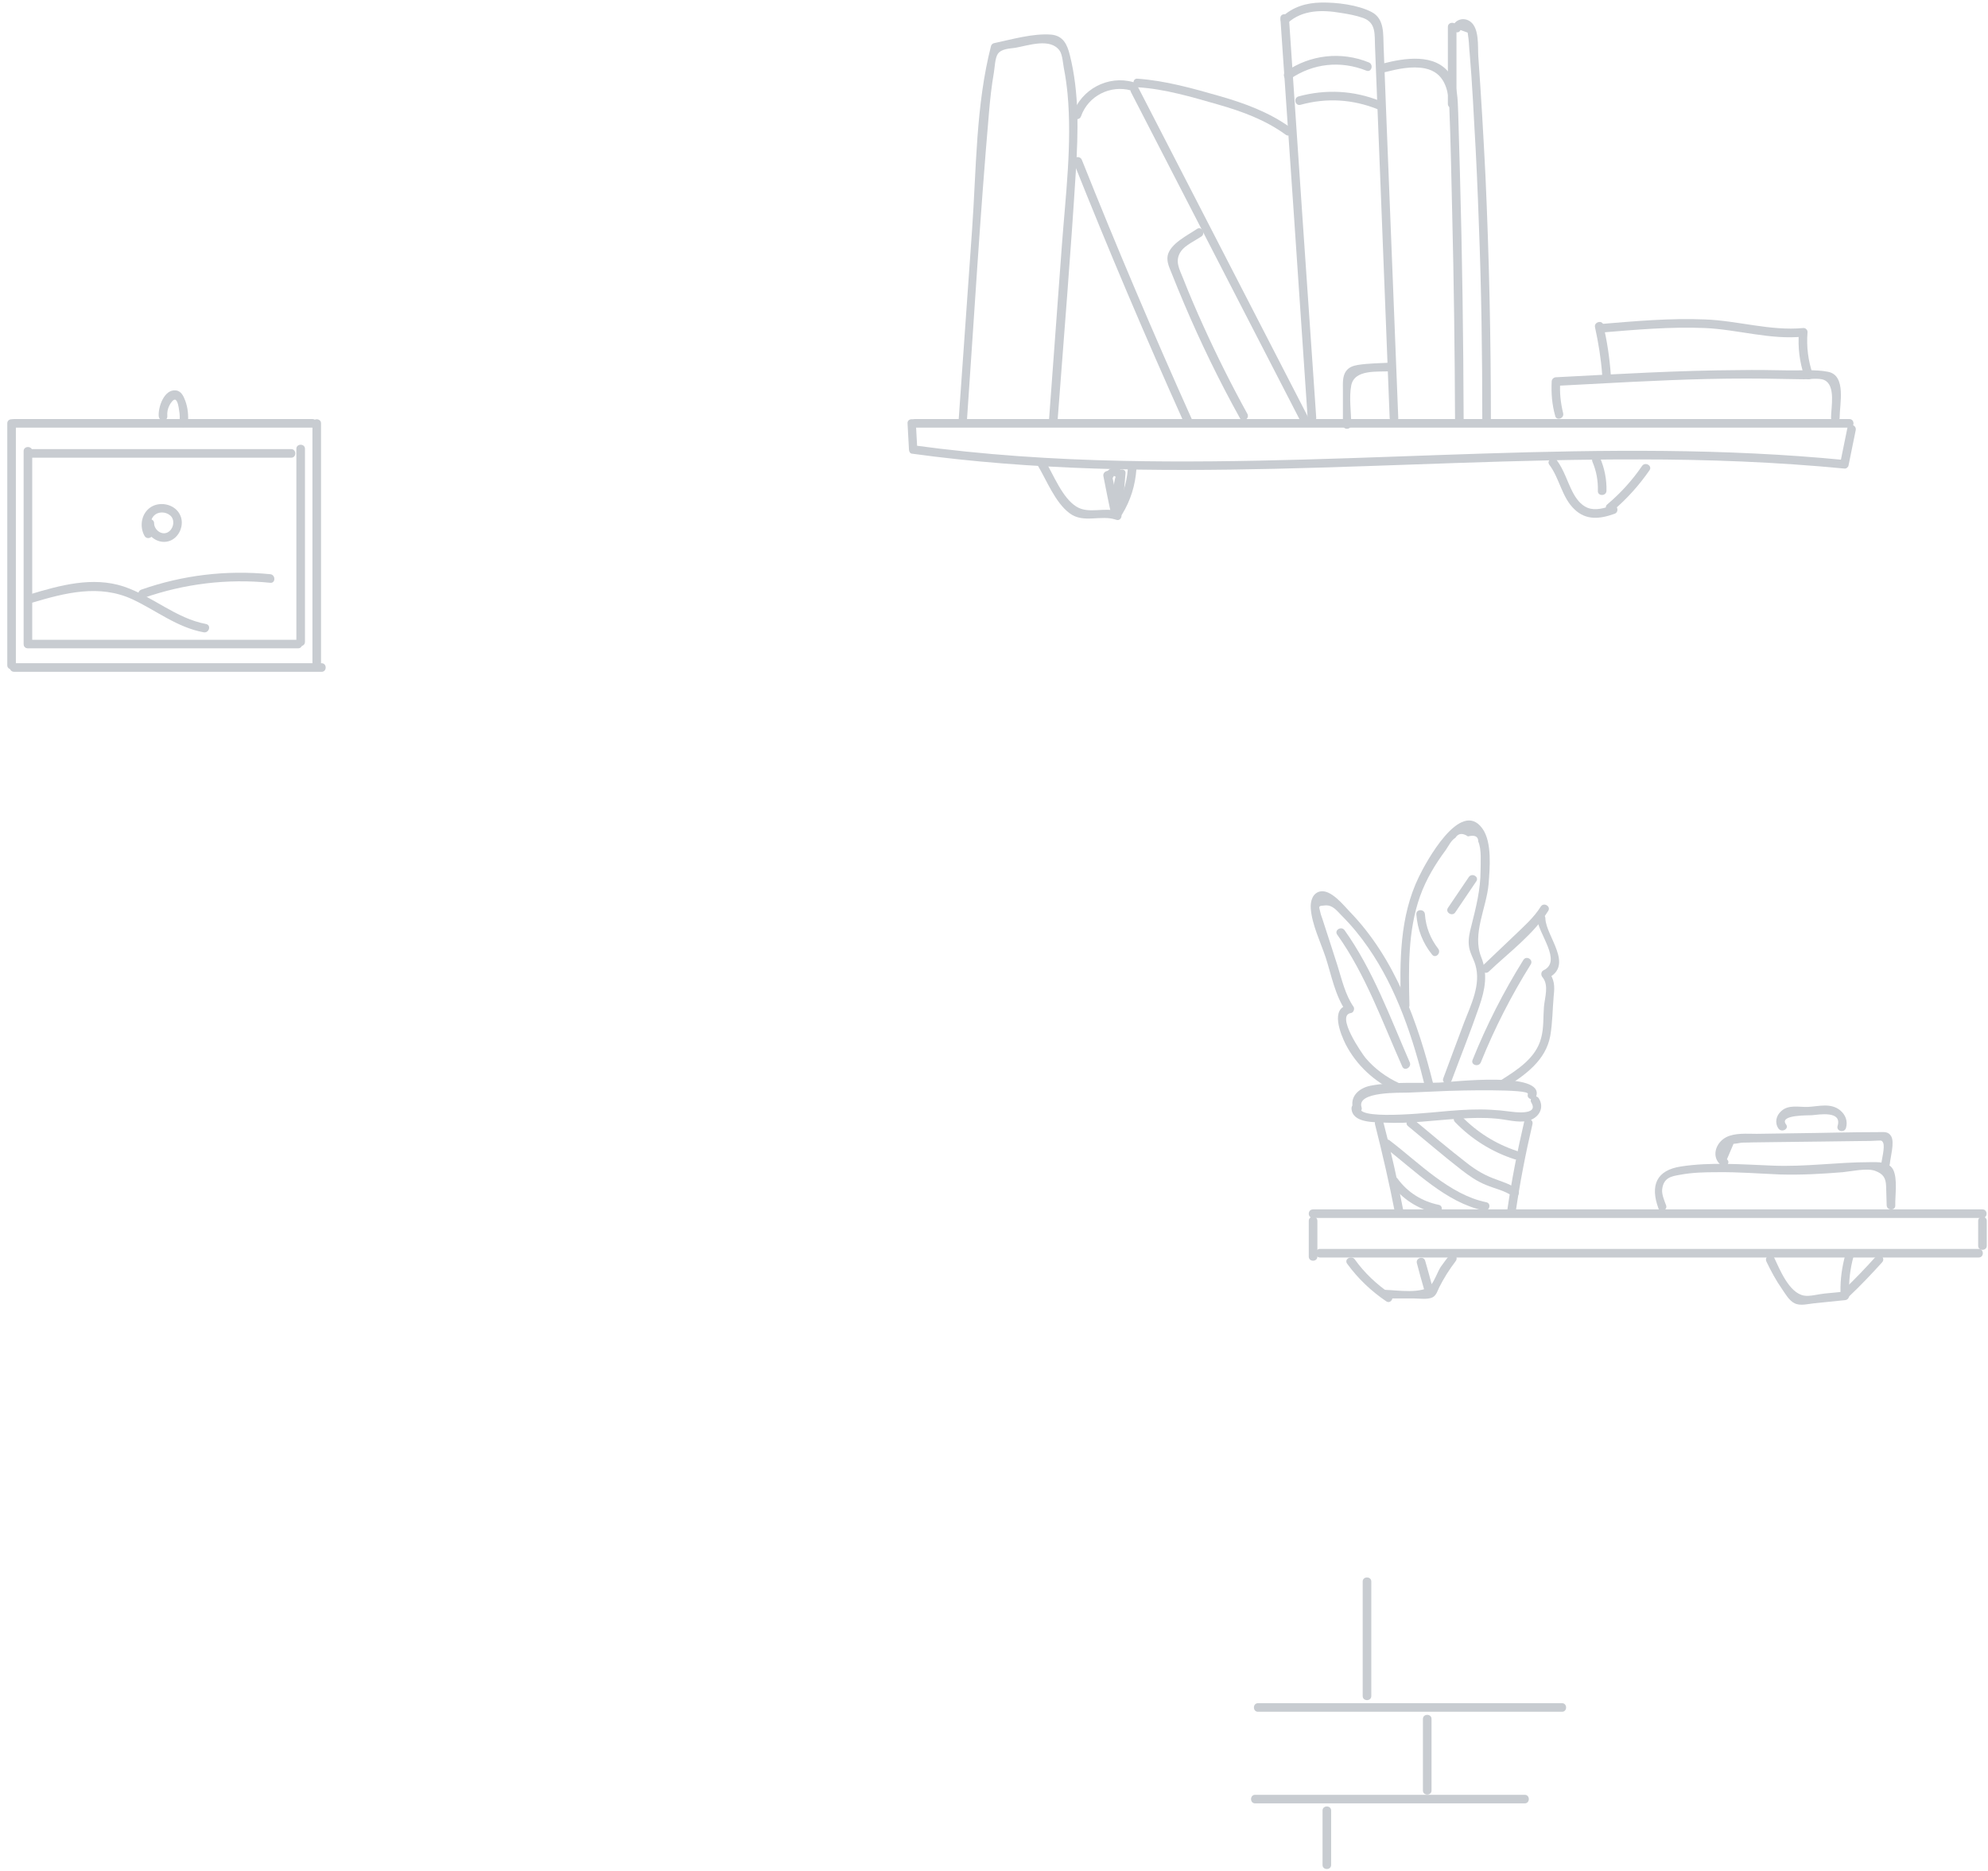 <svg width="255" height="240" viewBox="0 0 255 240" fill="none" xmlns="http://www.w3.org/2000/svg">
<g id="background">
<g id="Group">
<g id="Group_2">
<path id="Vector" d="M116.41 54.305C116.484 55.444 116.52 56.582 116.594 57.684C116.594 57.904 116.741 58.198 116.999 58.198C147.974 62.457 179.207 58.859 210.293 58.932C219.085 58.932 227.84 59.263 236.596 60.107C236.817 60.144 237.074 59.923 237.111 59.703C237.405 58.198 237.736 56.692 238.031 55.187C238.178 54.489 237.111 54.195 236.964 54.893C236.669 56.398 236.338 57.904 236.044 59.409C236.228 59.263 236.412 59.152 236.559 59.005C205.768 55.994 174.866 59.777 144.001 59.116C135.061 58.932 126.122 58.344 117.256 57.133C117.403 57.316 117.514 57.5 117.661 57.647C117.587 56.508 117.55 55.37 117.477 54.269C117.477 53.608 116.373 53.608 116.41 54.305Z" fill="#C8CCD1"/>
</g>
</g>
<g id="Group_3">
<g id="Group_4">
<path id="Vector_2" d="M117.33 54.856C148.452 54.856 179.611 54.856 210.734 54.856C219.563 54.856 228.392 54.856 237.221 54.856C237.92 54.856 237.92 53.755 237.221 53.755C206.099 53.755 174.939 53.755 143.817 53.755C134.988 53.755 126.159 53.755 117.33 53.755C116.631 53.755 116.631 54.856 117.33 54.856Z" fill="#C8CCD1"/>
</g>
</g>
<g id="Group_5">
<g id="Group_6">
<path id="Vector_3" d="M124.025 53.975C124.945 40.792 125.717 27.573 126.858 14.427C127.005 12.702 127.189 11.012 127.483 9.323C127.593 8.699 127.63 7.414 127.998 6.9C128.476 6.239 129.506 6.239 130.242 6.129C131.934 5.835 134.767 4.807 135.944 6.533C136.275 7.047 136.349 8.112 136.459 8.736C136.68 9.837 136.827 10.939 136.937 12.041C137.526 18.503 136.68 25.076 136.202 31.539C135.65 39.03 135.098 46.521 134.546 54.011C134.509 54.709 135.613 54.709 135.65 54.011C136.459 43.289 137.342 32.604 138.004 21.882C138.299 16.961 138.446 11.931 137.232 7.083C136.901 5.725 136.386 4.587 134.841 4.44C132.486 4.256 129.764 5.064 127.483 5.541C127.299 5.578 127.152 5.762 127.115 5.908C125.165 13.509 125.239 21.698 124.687 29.483C124.099 37.634 123.547 45.823 122.958 53.975C122.885 54.672 123.988 54.672 124.025 53.975Z" fill="#C8CCD1"/>
</g>
</g>
<g id="Group_7">
<g id="Group_8">
<path id="Vector_4" d="M137.71 20.817C142.198 32.09 146.944 43.253 151.91 54.305C152.204 54.966 153.161 54.379 152.866 53.755C147.937 42.775 143.228 31.686 138.777 20.523C138.519 19.862 137.452 20.156 137.71 20.817Z" fill="#C8CCD1"/>
</g>
</g>
<g id="Group_9">
<g id="Group_10">
<path id="Vector_5" d="M138.667 14.905C139.586 12.298 142.419 10.866 145.068 11.6C145.767 11.784 146.061 10.719 145.362 10.535C142.125 9.617 138.703 11.453 137.6 14.611C137.379 15.309 138.446 15.566 138.667 14.905Z" fill="#C8CCD1"/>
</g>
</g>
<g id="Group_11">
<g id="Group_12">
<path id="Vector_6" d="M145.068 11.82C152.352 25.921 159.599 40.058 166.883 54.158C167.214 54.783 168.171 54.232 167.839 53.608C160.555 39.507 153.308 25.37 146.024 11.27C145.693 10.609 144.737 11.159 145.068 11.82Z" fill="#C8CCD1"/>
</g>
</g>
<g id="Group_13">
<g id="Group_14">
<path id="Vector_7" d="M164.234 2.347C165.411 19.421 166.588 36.496 167.729 53.571C167.766 54.269 168.869 54.269 168.832 53.571C167.655 36.496 166.478 19.421 165.338 2.347C165.301 1.649 164.197 1.649 164.234 2.347Z" fill="#C8CCD1"/>
</g>
</g>
<g id="Group_15">
<g id="Group_16">
<path id="Vector_8" d="M165.191 2.934C167.067 1.245 169.605 1.245 171.96 1.649C172.916 1.796 173.946 1.979 174.866 2.31C176.558 2.934 176.301 4.476 176.374 5.982C176.595 11.233 176.779 16.484 177 21.735C177.404 32.347 177.846 42.996 178.25 53.608C178.287 54.305 179.391 54.305 179.354 53.608C178.839 40.903 178.361 28.197 177.846 15.529C177.735 12.371 177.588 9.176 177.478 6.019C177.404 4.403 177.625 2.42 175.933 1.539C174.167 0.621 171.445 0.29 169.458 0.327C167.545 0.364 165.853 0.878 164.455 2.163C163.903 2.604 164.676 3.411 165.191 2.934Z" fill="#C8CCD1"/>
</g>
</g>
<g id="Group_17">
<g id="Group_18">
<path id="Vector_9" d="M145.95 11.196C149.445 11.416 152.867 12.445 156.214 13.399C159.304 14.281 162.321 15.382 164.933 17.292C165.522 17.695 166.073 16.741 165.485 16.337C162.763 14.391 159.672 13.252 156.472 12.334C153.014 11.343 149.519 10.351 145.914 10.095C145.215 10.021 145.215 11.123 145.95 11.196Z" fill="#C8CCD1"/>
</g>
</g>
<g id="Group_19">
<g id="Group_20">
<path id="Vector_10" d="M177.662 9.25C179.28 8.846 181.083 8.442 182.775 8.773C185.277 9.287 185.792 11.49 185.902 13.73C186.086 18.246 186.16 22.726 186.27 27.243C186.491 36.129 186.601 45.015 186.638 53.901C186.638 54.599 187.742 54.599 187.742 53.901C187.705 43.289 187.558 32.714 187.263 22.139C187.19 19.568 187.116 17.035 187.043 14.464C186.969 12.775 187.006 10.902 185.976 9.47C184.063 6.79 180.127 7.451 177.404 8.148C176.668 8.369 176.963 9.434 177.662 9.25Z" fill="#C8CCD1"/>
</g>
</g>
<g id="Group_21">
<g id="Group_22">
<path id="Vector_11" d="M185.718 3.448C185.718 6.753 185.718 10.021 185.718 13.326C185.718 14.024 186.822 14.024 186.822 13.326C186.822 10.021 186.822 6.753 186.822 3.448C186.822 2.75 185.718 2.75 185.718 3.448Z" fill="#C8CCD1"/>
</g>
</g>
<g id="Group_23">
<g id="Group_24">
<path id="Vector_12" d="M187.337 3.852C187.631 3.962 187.962 4.072 188.256 4.183C188.293 4.44 188.33 4.697 188.367 4.99C188.44 5.578 188.44 6.202 188.514 6.826C188.587 7.781 188.661 8.773 188.735 9.727C188.882 11.784 188.992 13.877 189.102 15.933C189.36 20.192 189.544 24.452 189.691 28.712C190.022 37.12 190.133 45.529 190.133 53.938C190.133 54.636 191.236 54.636 191.236 53.938C191.236 43.473 191.015 32.971 190.537 22.506C190.28 17.402 189.985 12.298 189.618 7.194C189.544 5.945 189.765 3.668 188.624 2.787C187.852 2.2 186.785 2.42 186.38 3.301C186.123 3.962 187.042 4.513 187.337 3.852Z" fill="#C8CCD1"/>
</g>
</g>
<g id="Group_25">
<g id="Group_26">
<path id="Vector_13" d="M133.112 59.703C134.252 61.612 135.356 64.477 137.195 65.835C138.998 67.194 141.205 65.982 143.192 66.68C143.854 66.9 144.148 65.835 143.486 65.615C141.72 64.991 139.66 65.982 138.078 64.991C136.275 63.889 135.135 60.915 134.068 59.116C133.7 58.528 132.744 59.079 133.112 59.703Z" fill="#C8CCD1"/>
</g>
</g>
<g id="Group_27">
<g id="Group_28">
<path id="Vector_14" d="M144.663 60.181C144.516 62.09 143.927 63.816 142.971 65.431C142.603 66.056 143.559 66.606 143.927 65.982C145.031 64.183 145.62 62.237 145.767 60.181C145.84 59.483 144.737 59.483 144.663 60.181Z" fill="#C8CCD1"/>
</g>
</g>
<g id="Group_29">
<g id="Group_30">
<path id="Vector_15" d="M141.536 61.098C141.867 62.788 142.198 64.477 142.566 66.166C142.713 66.864 143.78 66.57 143.633 65.872C143.302 64.183 142.971 62.494 142.603 60.805C142.456 60.107 141.389 60.401 141.536 61.098Z" fill="#C8CCD1"/>
</g>
</g>
<g id="Group_31">
<g id="Group_32">
<path id="Vector_16" d="M142.86 61.062C142.934 61.062 143.008 61.099 143.081 61.135C143.192 61.355 143.191 61.576 143.155 61.796C143.118 62.053 143.008 62.31 142.934 62.567C142.787 63.081 142.75 63.559 142.897 64.073C143.118 64.77 144.074 64.477 143.964 63.779C143.78 62.788 143.927 61.796 144.332 60.878C143.964 60.841 143.596 60.768 143.265 60.731C143.155 61.87 143.081 63.045 142.971 64.183C142.897 64.881 144.001 64.881 144.074 64.183C144.185 63.045 144.258 61.87 144.369 60.731C144.442 60.07 143.486 60.07 143.302 60.584C142.824 61.723 142.75 62.898 142.934 64.073C143.302 63.963 143.633 63.889 144.001 63.779C143.67 62.677 144.957 61.319 143.854 60.327C143.191 59.74 142.125 59.96 141.867 60.805C141.573 61.466 142.64 61.759 142.86 61.062Z" fill="#C8CCD1"/>
</g>
</g>
<g id="Group_33">
<g id="Group_34">
<path id="Vector_17" d="M200.507 53.02C200.176 51.661 200.029 50.34 200.139 48.944C199.955 49.128 199.771 49.311 199.587 49.495C206.099 49.164 212.61 48.761 219.122 48.614C222.396 48.54 225.67 48.54 228.944 48.614C229.68 48.614 230.415 48.65 231.114 48.65C231.85 48.687 233.358 48.43 234.021 48.761C235.492 49.458 234.867 52.286 234.867 53.571C234.867 54.269 235.97 54.269 235.97 53.571C235.97 51.845 236.853 48.173 234.499 47.696C232.88 47.365 230.967 47.549 229.312 47.512C227.252 47.475 225.192 47.439 223.131 47.475C215.296 47.512 207.46 47.989 199.587 48.393C199.293 48.393 199.035 48.65 199.035 48.944C198.962 50.45 199.072 51.882 199.477 53.314C199.587 54.011 200.654 53.718 200.507 53.02Z" fill="#C8CCD1"/>
</g>
</g>
<g id="Group_35">
<g id="Group_36">
<path id="Vector_18" d="M204.59 41.967C205.032 43.987 205.363 46.007 205.51 48.063C205.547 48.761 206.65 48.761 206.614 48.063C206.466 45.896 206.135 43.767 205.657 41.674C205.51 41.013 204.443 41.306 204.59 41.967Z" fill="#C8CCD1"/>
</g>
</g>
<g id="Group_37">
<g id="Group_38">
<path id="Vector_19" d="M205.326 42.665C209.777 42.298 214.229 41.894 218.68 42.078C222.874 42.261 227.104 43.62 231.298 43.179C231.114 42.995 230.93 42.812 230.746 42.628C230.599 44.575 230.82 46.41 231.445 48.283C231.666 48.944 232.733 48.65 232.512 47.989C231.924 46.227 231.703 44.501 231.85 42.628C231.887 42.335 231.593 42.041 231.298 42.078C227.104 42.481 222.874 41.123 218.68 40.976C214.229 40.792 209.741 41.196 205.326 41.563C204.627 41.6 204.627 42.702 205.326 42.665Z" fill="#C8CCD1"/>
</g>
</g>
<g id="Group_39">
<g id="Group_40">
<path id="Vector_20" d="M167.876 156.607C167.876 158.149 167.876 159.655 167.876 161.197C167.876 161.895 168.98 161.895 168.98 161.197C168.98 159.655 168.98 158.149 168.98 156.607C168.98 155.909 167.876 155.909 167.876 156.607Z" fill="#C8CCD1"/>
</g>
</g>
<g id="Group_41">
<g id="Group_42">
<path id="Vector_21" d="M168.428 156.24C197.049 156.24 225.67 156.24 254.291 156.24C254.99 156.24 254.99 155.138 254.291 155.138C225.67 155.138 197.049 155.138 168.428 155.138C167.692 155.138 167.692 156.24 168.428 156.24Z" fill="#C8CCD1"/>
</g>
</g>
<g id="Group_43">
<g id="Group_44">
<path id="Vector_22" d="M169.311 161.307C197.49 161.307 225.633 161.307 253.813 161.307C254.511 161.307 254.511 160.206 253.813 160.206C225.633 160.206 197.49 160.206 169.311 160.206C168.612 160.206 168.612 161.307 169.311 161.307Z" fill="#C8CCD1"/>
</g>
</g>
<g id="Group_45">
<g id="Group_46">
<path id="Vector_23" d="M253.739 156.607C253.739 157.672 253.739 158.737 253.739 159.802C253.739 160.499 254.842 160.499 254.842 159.802C254.842 158.737 254.842 157.672 254.842 156.607C254.842 155.909 253.739 155.909 253.739 156.607Z" fill="#C8CCD1"/>
</g>
</g>
<g id="Group_47">
<g id="Group_48">
<path id="Vector_24" d="M176.374 144.232C177.33 148.015 178.213 151.833 178.949 155.652C179.096 156.35 180.163 156.056 180.016 155.359C179.28 151.54 178.434 147.721 177.441 143.939C177.257 143.241 176.19 143.535 176.374 144.232Z" fill="#C8CCD1"/>
</g>
</g>
<g id="Group_49">
<g id="Group_50">
<path id="Vector_25" d="M195.504 143.902C194.621 147.684 193.885 151.466 193.333 155.285C193.223 155.983 194.29 156.277 194.4 155.579C194.952 151.76 195.688 147.941 196.571 144.196C196.718 143.498 195.651 143.204 195.504 143.902Z" fill="#C8CCD1"/>
</g>
</g>
<g id="Group_51">
<g id="Group_52">
<path id="Vector_26" d="M173.358 142.176C173.431 144.086 176.301 143.939 177.699 144.012C180.862 144.159 184.063 143.682 187.227 143.498C188.808 143.388 190.39 143.351 191.972 143.498C193.26 143.608 194.658 144.049 195.909 143.792C197.306 143.498 198.189 142.176 197.38 140.891C197.012 140.303 196.056 140.854 196.424 141.442C197.454 143.168 193.959 142.617 193.628 142.58C192.855 142.47 192.046 142.396 191.273 142.36C189.471 142.25 187.631 142.36 185.829 142.507C184.651 142.58 174.498 143.792 174.461 142.176C174.461 141.442 173.358 141.442 173.358 142.176Z" fill="#C8CCD1"/>
</g>
</g>
<g id="Group_53">
<g id="Group_54">
<path id="Vector_27" d="M174.645 142.029C173.983 139.973 179.685 140.193 180.641 140.156C182.334 140.083 184.063 140.01 185.755 139.936C186.675 139.899 196.239 139.642 195.982 140.34C195.761 141.001 196.828 141.295 197.049 140.634C198.152 137.366 186.196 138.798 184.651 138.871C181.782 138.981 178.581 138.724 175.785 139.275C174.314 139.569 173.063 140.671 173.578 142.286C173.799 142.984 174.866 142.69 174.645 142.029Z" fill="#C8CCD1"/>
</g>
</g>
<g id="Group_55">
<g id="Group_56">
<path id="Vector_28" d="M179.538 138.981C177.846 138.21 176.337 137.109 175.16 135.713C174.682 135.126 171.297 130.242 173.284 129.948C173.615 129.912 173.799 129.398 173.615 129.141C172.548 127.598 172.107 125.615 171.555 123.853C170.929 121.943 170.341 120.034 169.715 118.161C169.605 117.757 169.421 117.39 169.348 116.986C169.164 116.215 169.053 116.215 169.973 116.142C170.966 116.068 171.481 116.839 172.144 117.5C173.394 118.749 174.498 120.107 175.491 121.54C179.207 126.901 181.267 133.216 182.812 139.496C182.996 140.193 184.063 139.899 183.879 139.202C181.892 131.197 178.986 122.972 173.1 116.913C172.291 116.068 170.746 114.122 169.384 114.342C168.354 114.526 168.06 115.628 168.134 116.546C168.281 118.602 169.384 120.842 170.047 122.825C170.782 125.101 171.261 127.745 172.659 129.728C172.769 129.471 172.879 129.177 172.99 128.92C170.562 129.287 171.96 132.666 172.622 133.988C174.02 136.668 176.264 138.724 178.986 140.01C179.611 140.23 180.163 139.275 179.538 138.981Z" fill="#C8CCD1"/>
</g>
</g>
<g id="Group_57">
<g id="Group_58">
<path id="Vector_29" d="M180.789 128.92C180.678 124.257 180.568 119.41 182.15 114.967C182.922 112.8 184.1 110.854 185.461 109.018C185.792 108.541 186.16 107.77 186.675 107.476C187.043 106.888 187.594 106.815 188.293 107.292C189.176 107.072 189.618 107.292 189.618 107.953C190.059 108.945 189.912 110.634 189.912 111.662C189.912 114.122 189.323 116.399 188.735 118.749C188.514 119.557 188.33 120.401 188.404 121.209C188.477 122.164 188.992 122.898 189.25 123.779C189.986 126.276 188.698 128.847 187.815 131.123C186.932 133.51 186.013 135.897 185.13 138.321C184.872 138.981 185.939 139.275 186.197 138.614C187.374 135.456 188.625 132.335 189.728 129.141C190.501 126.901 190.869 124.954 189.986 122.751C188.808 119.777 190.685 116.435 190.942 113.388C191.089 111.405 191.42 108.027 190.133 106.264C187.337 102.408 182.886 110.634 182.003 112.47C179.501 117.61 179.538 123.375 179.685 128.957C179.722 129.655 180.825 129.655 180.789 128.92Z" fill="#C8CCD1"/>
</g>
</g>
<g id="Group_59">
<g id="Group_60">
<path id="Vector_30" d="M171.518 119.887C175.16 124.991 177.331 131.123 179.869 136.815C180.163 137.476 181.12 136.888 180.825 136.264C178.324 130.536 176.117 124.44 172.475 119.336C172.07 118.749 171.114 119.3 171.518 119.887Z" fill="#C8CCD1"/>
</g>
</g>
<g id="Group_61">
<g id="Group_62">
<path id="Vector_31" d="M181.672 117.28C181.819 119.226 182.481 120.952 183.695 122.457C184.136 123.008 184.909 122.237 184.468 121.686C183.474 120.401 182.886 118.896 182.775 117.28C182.739 116.582 181.635 116.582 181.672 117.28Z" fill="#C8CCD1"/>
</g>
</g>
<g id="Group_63">
<g id="Group_64">
<path id="Vector_32" d="M186.675 117.023C187.558 115.701 188.477 114.379 189.36 113.057C189.765 112.47 188.808 111.919 188.404 112.506C187.521 113.828 186.601 115.15 185.718 116.472C185.35 117.06 186.307 117.61 186.675 117.023Z" fill="#C8CCD1"/>
</g>
</g>
<g id="Group_65">
<g id="Group_66">
<path id="Vector_33" d="M197.637 116.289C196.718 117.757 195.393 118.896 194.179 120.071C192.855 121.319 191.531 122.604 190.206 123.853C189.691 124.33 190.464 125.138 190.979 124.624C193.517 122.2 196.718 119.85 198.594 116.839C198.962 116.252 198.005 115.701 197.637 116.289Z" fill="#C8CCD1"/>
</g>
</g>
<g id="Group_67">
<g id="Group_68">
<path id="Vector_34" d="M197.159 117.757C197.233 119.704 200.47 123.302 197.968 124.477C197.637 124.661 197.637 125.101 197.858 125.358C198.704 126.387 198.152 127.929 198.042 129.141C197.931 130.499 198.042 131.858 197.674 133.18C197.012 135.713 194.657 137.219 192.56 138.541C191.972 138.908 192.524 139.863 193.112 139.496C195.651 137.88 198.263 136.044 198.851 132.886C199.145 131.197 199.145 129.434 199.293 127.745C199.44 126.533 199.403 125.579 198.594 124.624C198.557 124.918 198.52 125.212 198.483 125.505C201.978 123.853 198.299 120.107 198.226 117.831C198.226 117.06 197.122 117.06 197.159 117.757Z" fill="#C8CCD1"/>
</g>
</g>
<g id="Group_69">
<g id="Group_70">
<path id="Vector_35" d="M195.393 123.155C192.855 127.231 190.684 131.491 188.882 135.97C188.624 136.631 189.691 136.925 189.949 136.264C191.714 131.895 193.848 127.708 196.35 123.706C196.718 123.082 195.761 122.531 195.393 123.155Z" fill="#C8CCD1"/>
</g>
</g>
<g id="Group_71">
<g id="Group_72">
<path id="Vector_36" d="M178.324 151.76C179.796 153.743 181.819 155.102 184.247 155.616C184.946 155.762 185.24 154.698 184.541 154.551C182.408 154.11 180.568 152.972 179.281 151.209C178.876 150.658 177.92 151.209 178.324 151.76Z" fill="#C8CCD1"/>
</g>
</g>
<g id="Group_73">
<g id="Group_74">
<path id="Vector_37" d="M177.699 147.243C181.488 150.144 185.498 154.294 190.353 155.285C191.052 155.432 191.347 154.367 190.648 154.22C185.939 153.266 181.966 149.116 178.25 146.289C177.699 145.848 177.147 146.803 177.699 147.243Z" fill="#C8CCD1"/>
</g>
</g>
<g id="Group_75">
<g id="Group_76">
<path id="Vector_38" d="M180.605 144.453C182.886 146.325 185.093 148.235 187.411 150.034C188.404 150.805 189.434 151.54 190.648 152.017C191.788 152.494 193.002 152.715 194.032 153.449C194.621 153.853 195.173 152.898 194.584 152.494C193.775 151.944 192.965 151.687 192.083 151.356C190.574 150.842 189.36 150.144 188.11 149.153C185.829 147.39 183.621 145.518 181.414 143.682C180.826 143.241 180.053 144.012 180.605 144.453Z" fill="#C8CCD1"/>
</g>
</g>
<g id="Group_77">
<g id="Group_78">
<path id="Vector_39" d="M186.638 143.939C188.771 146.142 191.347 147.758 194.29 148.712C194.952 148.933 195.246 147.868 194.584 147.647C191.825 146.729 189.434 145.224 187.41 143.131C186.932 142.653 186.123 143.425 186.638 143.939Z" fill="#C8CCD1"/>
</g>
</g>
<g id="Group_79">
<g id="Group_80">
<path id="Vector_40" d="M213.714 154.624C213.493 154.037 213.162 153.266 213.199 152.641C213.346 151.026 214.449 150.879 215.516 150.695C217.061 150.401 218.68 150.365 220.262 150.365C222.947 150.328 225.67 150.548 228.355 150.658C231.041 150.732 233.689 150.585 236.375 150.365C237.479 150.255 239.428 149.814 240.495 150.181C241.599 150.585 241.893 151.136 241.93 152.164C241.967 152.972 241.967 153.78 242.003 154.624C242.04 155.322 243.144 155.322 243.107 154.624C243.07 153.376 243.438 151.173 242.813 149.997C242.224 148.969 240.863 149.079 239.833 149.079C235.639 149.079 231.556 149.704 227.325 149.52C223.426 149.373 219.489 149.043 215.627 149.63C212.463 150.108 211.653 152.054 212.72 154.991C212.867 155.579 213.934 155.285 213.714 154.624Z" fill="#C8CCD1"/>
</g>
</g>
<g id="Group_81">
<g id="Group_82">
<path id="Vector_41" d="M221.513 148.712C221.807 148.051 222.064 147.39 222.359 146.729C222.69 146.693 223.021 146.656 223.352 146.583C223.793 146.546 224.198 146.582 224.639 146.546C225.596 146.546 226.516 146.509 227.472 146.509C229.495 146.472 231.482 146.472 233.505 146.436C235.382 146.399 237.295 146.399 239.171 146.362C239.649 146.362 240.127 146.362 240.605 146.325C241.194 146.325 241.378 146.179 241.562 146.619C241.783 147.17 241.378 148.712 241.304 149.3C241.231 149.997 242.335 149.997 242.408 149.3C242.482 148.419 243.033 146.583 242.592 145.775C242.224 145.114 241.672 145.224 240.937 145.224C237.405 145.224 233.836 145.334 230.305 145.371C228.649 145.407 226.994 145.407 225.338 145.444C224.088 145.444 222.543 145.297 221.402 145.885C220.078 146.583 219.452 148.382 220.74 149.447C221.292 149.924 222.064 149.153 221.513 148.712Z" fill="#C8CCD1"/>
</g>
</g>
<g id="Group_83">
<g id="Group_84">
<path id="Vector_42" d="M229.091 144.232C228.134 142.947 232.144 143.094 232.402 143.057C233.285 142.984 236.301 142.433 235.713 144.416C235.492 145.114 236.559 145.371 236.779 144.71C237.037 143.829 236.743 143.021 236.044 142.433C234.83 141.442 233.321 141.919 231.887 141.993C230.746 142.029 229.385 141.662 228.465 142.543C227.803 143.131 227.619 144.049 228.134 144.783C228.576 145.334 229.532 144.783 229.091 144.232Z" fill="#C8CCD1"/>
</g>
</g>
<g id="Group_85">
<g id="Group_86">
<path id="Vector_43" d="M172.805 162.115C174.203 164.024 175.859 165.603 177.808 166.925C178.397 167.329 178.949 166.375 178.36 165.971C176.594 164.759 175.012 163.29 173.762 161.528C173.32 160.977 172.364 161.528 172.805 162.115Z" fill="#C8CCD1"/>
</g>
</g>
<g id="Group_87">
<g id="Group_88">
<path id="Vector_44" d="M177.661 166.558C178.875 166.558 180.089 166.558 181.303 166.558C182.002 166.558 183.143 166.742 183.768 166.411C184.246 166.154 184.394 165.567 184.614 165.126C185.203 163.951 185.902 162.849 186.711 161.785C187.153 161.234 186.38 160.463 185.939 161.013C185.534 161.491 185.166 162.005 184.798 162.519C184.357 163.217 184.062 164.208 183.547 164.832C182.517 166.044 179.17 165.493 177.661 165.457C176.962 165.457 176.962 166.558 177.661 166.558Z" fill="#C8CCD1"/>
</g>
</g>
<g id="Group_89">
<g id="Group_90">
<path id="Vector_45" d="M181.745 162.042C182.039 163.143 182.334 164.281 182.665 165.383C182.849 166.081 183.916 165.787 183.732 165.089C183.437 163.988 183.143 162.849 182.812 161.748C182.628 161.05 181.561 161.344 181.745 162.042Z" fill="#C8CCD1"/>
</g>
</g>
<g id="Group_91">
<g id="Group_92">
<path id="Vector_46" d="M226.589 161.858C227.178 163.07 227.803 164.245 228.576 165.346C228.981 165.934 229.496 166.852 230.195 167.182C230.93 167.55 231.96 167.256 232.696 167.182C234.02 167.035 235.345 166.925 236.669 166.778C237.368 166.705 237.368 165.603 236.669 165.677C235.786 165.75 234.903 165.86 234.02 165.934C233.248 166.007 232.108 166.338 231.372 166.191C229.459 165.824 228.282 162.813 227.546 161.27C227.215 160.646 226.258 161.197 226.589 161.858Z" fill="#C8CCD1"/>
</g>
</g>
<g id="Group_93">
<g id="Group_94">
<path id="Vector_47" d="M236.706 160.94C236.265 162.519 236.044 164.135 236.081 165.75C236.118 166.448 237.221 166.448 237.184 165.75C237.148 164.208 237.332 162.703 237.736 161.234C237.957 160.573 236.89 160.279 236.706 160.94Z" fill="#C8CCD1"/>
</g>
</g>
<g id="Group_95">
<g id="Group_96">
<path id="Vector_48" d="M237.184 166.301C238.656 164.906 240.054 163.437 241.415 161.931C241.893 161.417 241.121 160.61 240.642 161.16C239.281 162.666 237.883 164.135 236.412 165.53C235.897 166.007 236.669 166.778 237.184 166.301Z" fill="#C8CCD1"/>
</g>
</g>
<g id="Group_97">
<g id="Group_98">
<path id="Vector_49" d="M0.933 54.305C0.933 64.66 0.933 74.979 0.933 85.334C0.933 86.031 2.037 86.031 2.037 85.334C2.037 74.979 2.037 64.66 2.037 54.305C2.037 53.608 0.933 53.608 0.933 54.305Z" fill="#C8CCD1"/>
</g>
</g>
<g id="Group_99">
<g id="Group_100">
<path id="Vector_50" d="M1.816 86.178C14.949 86.178 28.119 86.178 41.252 86.178C41.951 86.178 41.951 85.077 41.252 85.077C28.119 85.077 14.949 85.077 1.816 85.077C1.08 85.077 1.08 86.178 1.816 86.178Z" fill="#C8CCD1"/>
</g>
</g>
<g id="Group_101">
<g id="Group_102">
<path id="Vector_51" d="M1.816 54.856C14.581 54.856 27.31 54.856 40.075 54.856C40.774 54.856 40.774 53.755 40.075 53.755C27.31 53.755 14.581 53.755 1.816 53.755C1.08 53.755 1.08 54.856 1.816 54.856Z" fill="#C8CCD1"/>
</g>
</g>
<g id="Group_103">
<g id="Group_104">
<path id="Vector_52" d="M40.076 54.305C40.076 64.66 40.076 74.979 40.076 85.334C40.076 86.031 41.179 86.031 41.179 85.334C41.179 74.979 41.179 64.66 41.179 54.305C41.179 53.608 40.076 53.608 40.076 54.305Z" fill="#C8CCD1"/>
</g>
</g>
<g id="Group_105">
<g id="Group_106">
<path id="Vector_53" d="M21.461 53.387C21.424 52.91 21.497 52.469 21.718 52.029C21.828 51.772 22.27 51.111 22.527 51.294C22.822 51.478 22.932 52.322 22.969 52.616C23.079 53.167 23.079 53.718 23.006 54.269C22.932 54.966 24.036 54.966 24.109 54.269C24.183 53.314 24.109 52.359 23.778 51.441C23.558 50.854 23.263 50.156 22.564 50.083C21.056 49.899 20.283 52.212 20.357 53.351C20.394 54.122 21.497 54.122 21.461 53.387Z" fill="#C8CCD1"/>
</g>
</g>
<g id="Group_107">
<g id="Group_108">
<path id="Vector_54" d="M3.03 57.867C3.03 66.129 3.03 74.354 3.03 82.616C3.03 83.314 4.134 83.314 4.134 82.616C4.134 74.354 4.134 66.129 4.134 57.867C4.134 57.169 3.03 57.169 3.03 57.867Z" fill="#C8CCD1"/>
</g>
</g>
<g id="Group_109">
<g id="Group_110">
<path id="Vector_55" d="M3.582 83.167C15.133 83.167 26.685 83.167 38.236 83.167C38.935 83.167 38.935 82.066 38.236 82.066C26.685 82.066 15.133 82.066 3.582 82.066C2.883 82.066 2.883 83.167 3.582 83.167Z" fill="#C8CCD1"/>
</g>
</g>
<g id="Group_111">
<g id="Group_112">
<path id="Vector_56" d="M39.119 82.323C39.119 74.061 39.119 65.835 39.119 57.573C39.119 56.876 38.015 56.876 38.015 57.573C38.015 65.835 38.015 74.061 38.015 82.323C38.015 83.057 39.119 83.057 39.119 82.323Z" fill="#C8CCD1"/>
</g>
</g>
<g id="Group_113">
<g id="Group_114">
<path id="Vector_57" d="M3.876 58.712C15.023 58.712 26.17 58.712 37.353 58.712C38.052 58.712 38.052 57.61 37.353 57.61C26.206 57.61 15.06 57.61 3.876 57.61C3.177 57.61 3.177 58.712 3.876 58.712Z" fill="#C8CCD1"/>
</g>
</g>
<g id="Group_115">
<g id="Group_116">
<path id="Vector_58" d="M4.06 77.329C8.364 76.043 12.742 74.905 17.009 76.888C20.063 78.32 22.711 80.487 26.133 81.111C26.832 81.221 27.126 80.193 26.427 80.046C22.527 79.312 19.584 76.484 15.869 75.236C11.859 73.914 7.665 75.089 3.766 76.264C3.103 76.484 3.398 77.549 4.06 77.329Z" fill="#C8CCD1"/>
</g>
</g>
<g id="Group_117">
<g id="Group_118">
<path id="Vector_59" d="M18.407 76.704C23.668 74.868 29.149 74.207 34.667 74.758C35.366 74.832 35.366 73.73 34.667 73.657C29.039 73.106 23.447 73.767 18.113 75.64C17.451 75.897 17.745 76.962 18.407 76.704Z" fill="#C8CCD1"/>
</g>
</g>
<g id="Group_119">
<g id="Group_120">
<path id="Vector_60" d="M19.547 68.185C19.143 67.488 19.253 66.46 19.952 65.982C20.578 65.542 21.571 65.725 22.012 66.313C22.454 66.937 22.196 67.928 21.497 68.296C20.688 68.7 19.768 67.928 19.768 67.121C19.768 66.423 18.665 66.423 18.665 67.121C18.628 68.589 20.136 69.838 21.608 69.434C22.969 69.067 23.704 67.341 23.116 66.092C22.527 64.77 20.761 64.293 19.511 64.954C18.149 65.689 17.819 67.488 18.554 68.773C18.959 69.361 19.878 68.81 19.547 68.185Z" fill="#C8CCD1"/>
</g>
</g>
<g id="Group_121">
<g id="Group_122">
<path id="Vector_61" d="M198.741 59.63C200.065 61.392 200.323 63.779 201.942 65.321C203.45 66.79 205.252 66.57 207.092 65.909C207.754 65.688 207.46 64.624 206.798 64.844C205.804 65.174 204.664 65.542 203.634 65.138C202.751 64.77 202.162 63.963 201.721 63.118C201.022 61.759 200.617 60.291 199.697 59.042C199.256 58.491 198.3 59.042 198.741 59.63Z" fill="#C8CCD1"/>
</g>
</g>
<g id="Group_123">
<g id="Group_124">
<path id="Vector_62" d="M206.945 65.468C208.71 63.963 210.255 62.237 211.58 60.327C211.984 59.74 211.028 59.189 210.623 59.776C209.373 61.612 207.864 63.265 206.172 64.697C205.62 65.138 206.393 65.945 206.945 65.468Z" fill="#C8CCD1"/>
</g>
</g>
<g id="Group_125">
<g id="Group_126">
<path id="Vector_63" d="M204.259 59.226C204.774 60.438 204.995 61.686 204.958 62.971C204.921 63.669 206.025 63.669 206.062 62.971C206.099 61.466 205.804 60.034 205.216 58.675C204.958 58.014 204.002 58.565 204.259 59.226Z" fill="#C8CCD1"/>
</g>
</g>
<g id="Group_127">
<g id="Group_128">
<path id="Vector_64" d="M174.792 202.874C174.792 207.758 174.792 212.678 174.792 217.562C174.792 218.26 175.896 218.26 175.896 217.562C175.896 212.678 175.896 207.758 175.896 202.874C175.896 202.176 174.792 202.176 174.792 202.874Z" fill="#C8CCD1"/>
</g>
</g>
<g id="Group_129">
<g id="Group_130">
<path id="Vector_65" d="M161.365 219.582C174.351 219.582 187.374 219.582 200.36 219.582C201.059 219.582 201.059 218.48 200.36 218.48C187.374 218.48 174.351 218.48 161.365 218.48C160.666 218.48 160.666 219.582 161.365 219.582Z" fill="#C8CCD1"/>
</g>
</g>
<g id="Group_131">
<g id="Group_132">
<path id="Vector_66" d="M182.517 220.5C182.517 223.547 182.517 226.632 182.517 229.68C182.517 230.377 183.621 230.377 183.621 229.68C183.621 226.632 183.621 223.547 183.621 220.5C183.621 219.802 182.517 219.802 182.517 220.5Z" fill="#C8CCD1"/>
</g>
</g>
<g id="Group_133">
<g id="Group_134">
<path id="Vector_67" d="M160.997 231.332C172.511 231.332 184.063 231.332 195.577 231.332C196.276 231.332 196.276 230.231 195.577 230.231C184.063 230.231 172.511 230.231 160.997 230.231C160.298 230.231 160.298 231.332 160.997 231.332Z" fill="#C8CCD1"/>
</g>
</g>
<g id="Group_135">
<g id="Group_136">
<path id="Vector_68" d="M169.642 232.25C169.642 234.563 169.642 236.914 169.642 239.227C169.642 239.925 170.745 239.925 170.745 239.227C170.745 236.914 170.745 234.563 170.745 232.25C170.745 231.552 169.642 231.552 169.642 232.25Z" fill="#C8CCD1"/>
</g>
</g>
<g id="Group_137">
<g id="Group_138">
<path id="Vector_69" d="M173.321 54.452C173.321 52.91 173.026 50.964 173.321 49.458C173.725 47.328 176.705 47.732 178.434 47.622C179.133 47.586 179.133 46.484 178.434 46.521C177.036 46.594 175.565 46.594 174.167 46.814C173.541 46.925 172.989 47.108 172.622 47.659C172.18 48.32 172.254 49.238 172.254 50.009C172.254 51.478 172.254 52.983 172.254 54.452C172.217 55.187 173.321 55.187 173.321 54.452Z" fill="#C8CCD1"/>
</g>
</g>
<g id="Group_139">
<g id="Group_140">
<path id="Vector_70" d="M166.846 13.436C170.194 12.518 173.541 12.738 176.742 14.024C177.404 14.281 177.698 13.216 177.036 12.959C173.652 11.6 170.083 11.416 166.552 12.371C165.853 12.591 166.147 13.656 166.846 13.436Z" fill="#C8CCD1"/>
</g>
</g>
<g id="Group_141">
<g id="Group_142">
<path id="Vector_71" d="M165.485 10.131C168.428 8.112 171.96 7.744 175.271 9.066C175.933 9.323 176.227 8.258 175.565 8.001C172.033 6.569 168.06 7.01 164.933 9.177C164.345 9.58 164.896 10.535 165.485 10.131Z" fill="#C8CCD1"/>
</g>
</g>
<g id="Group_143">
<g id="Group_144">
<path id="Vector_72" d="M153.529 29.372C152.351 30.18 150.107 31.245 149.776 32.787C149.629 33.595 149.997 34.33 150.291 35.064C150.806 36.349 151.321 37.635 151.873 38.92C154.007 43.95 156.398 48.871 159.047 53.644C159.378 54.269 160.334 53.718 160.003 53.093C157.98 49.422 156.104 45.676 154.375 41.857C153.455 39.838 152.572 37.781 151.763 35.725C151.285 34.513 150.622 33.448 151.505 32.2C152.02 31.465 153.345 30.841 154.117 30.327C154.669 29.923 154.117 28.968 153.529 29.372Z" fill="#C8CCD1"/>
</g>
</g>
</g>
</svg>

